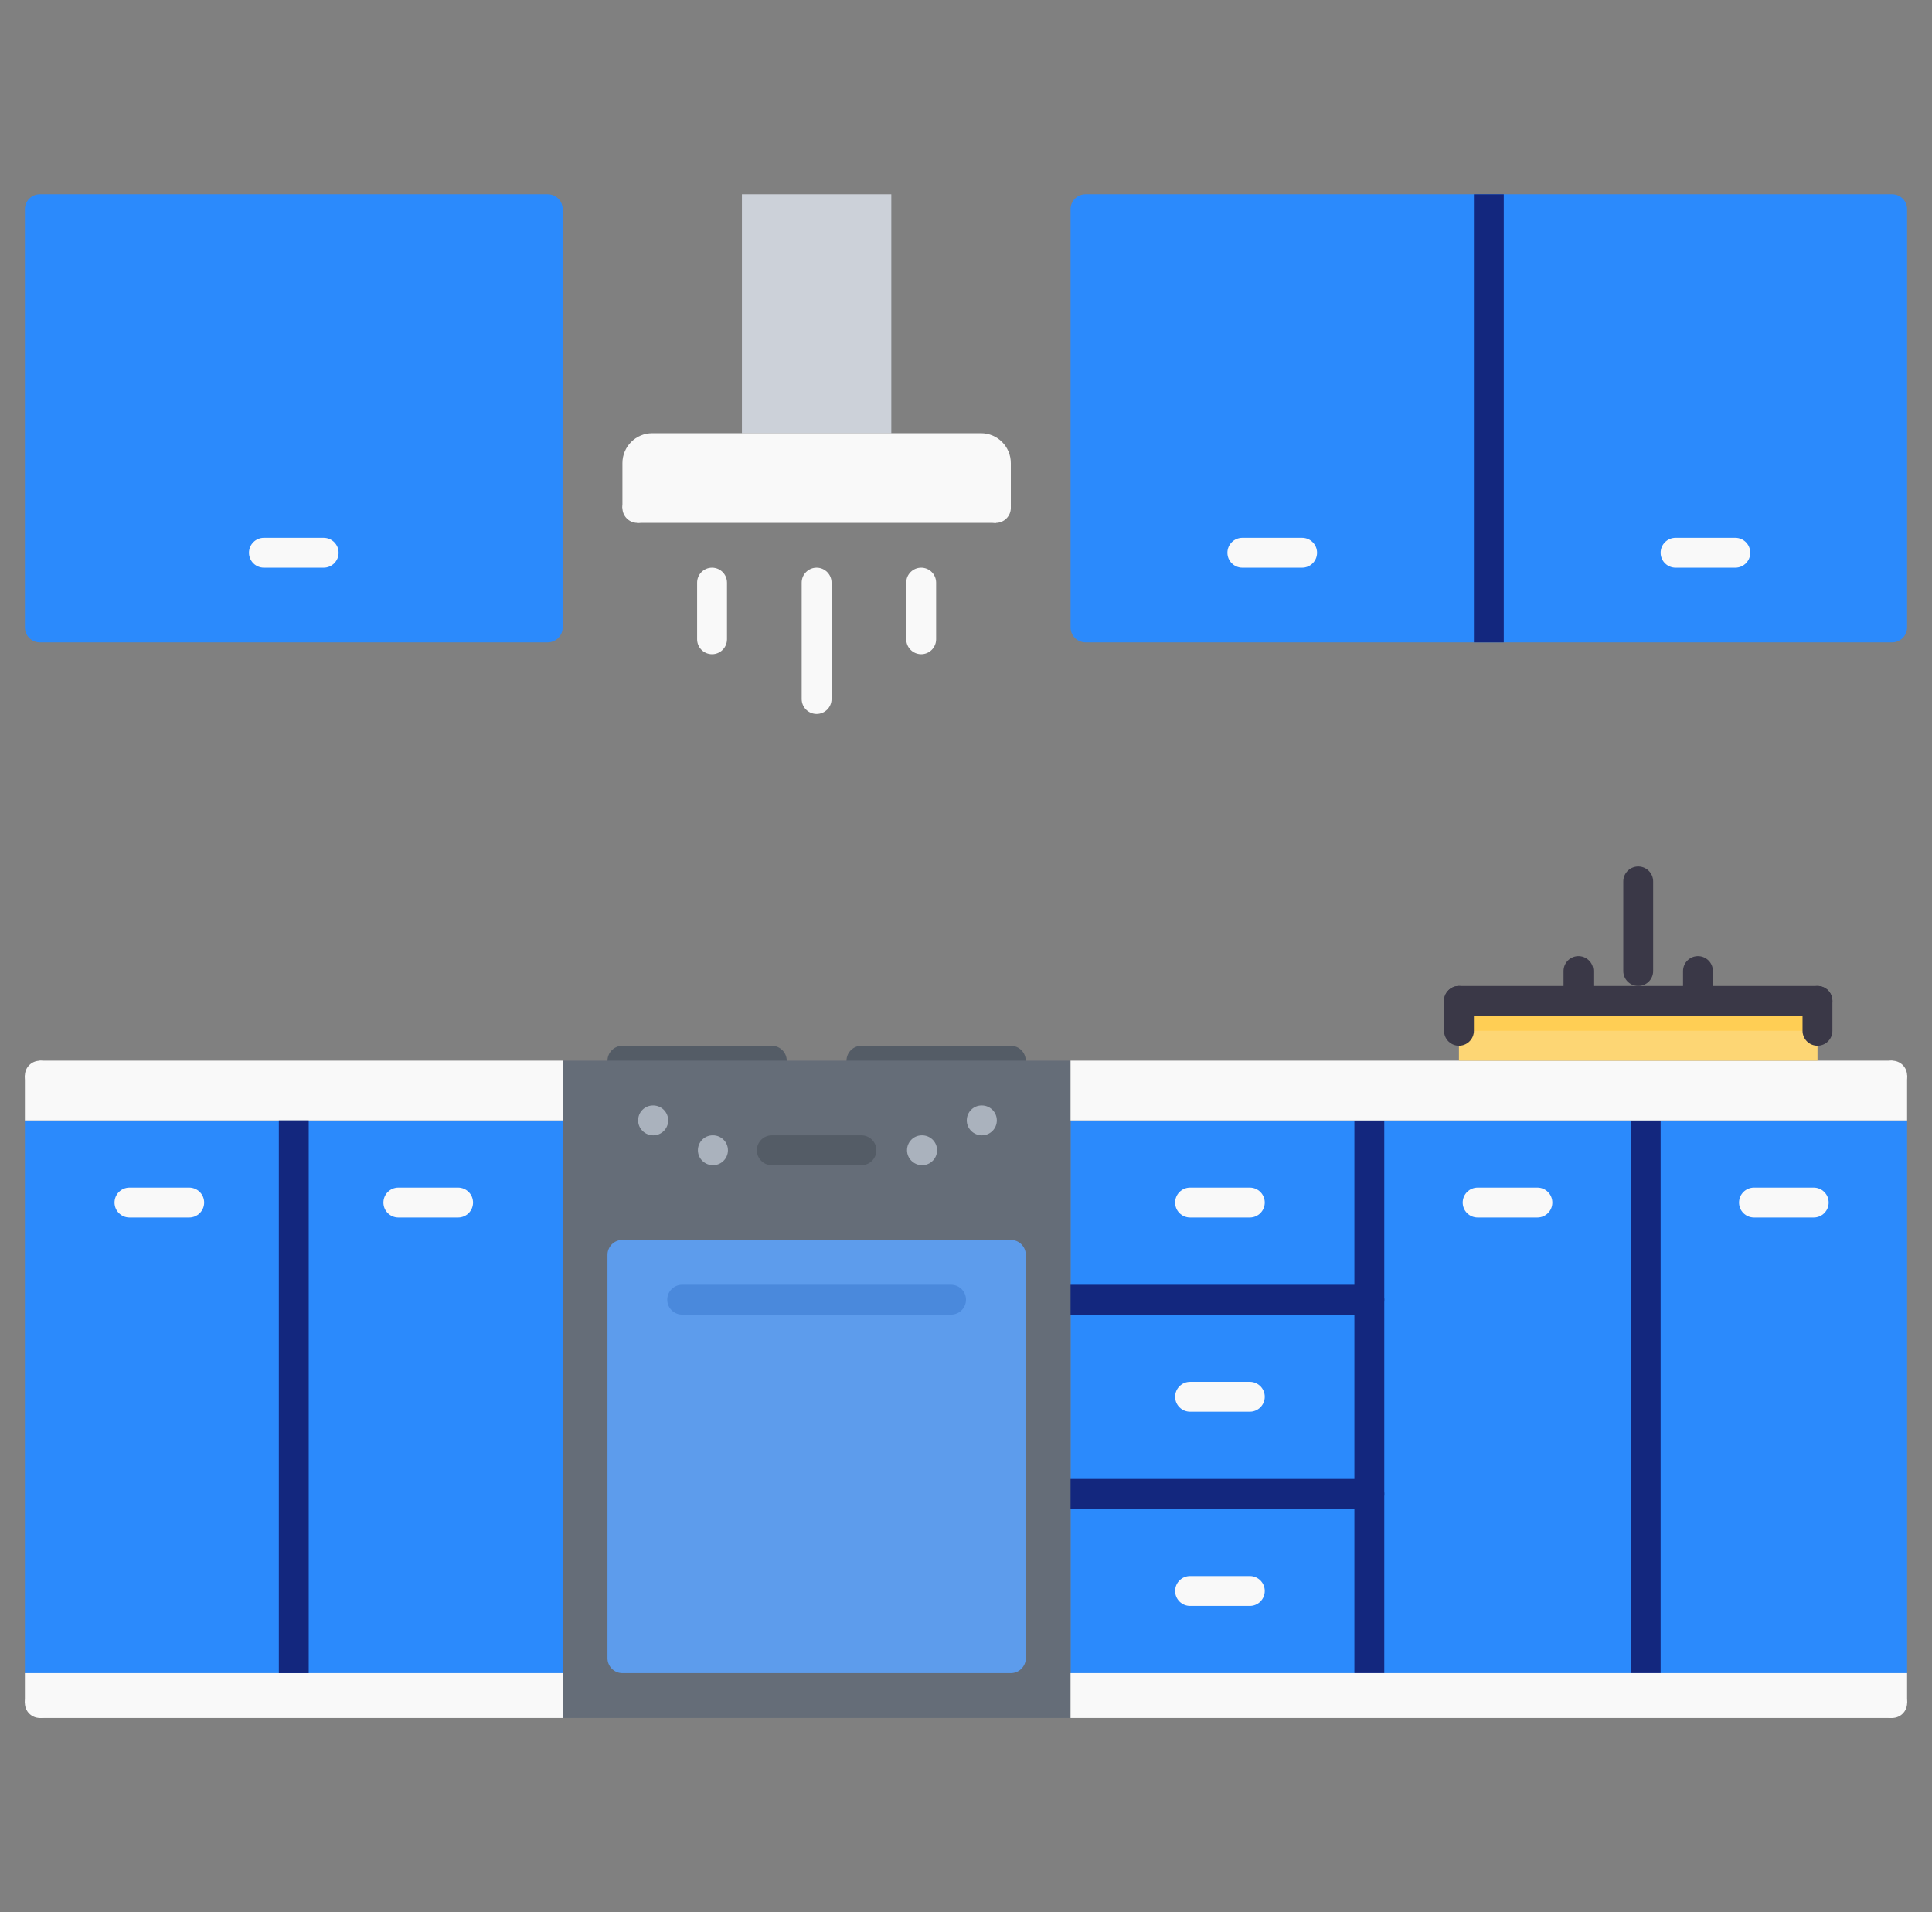 <svg width="97" height="96" viewBox="0 0 97 96" fill="none" xmlns="http://www.w3.org/2000/svg">
<rect x="0" y="0" width="97" height="96" fill="#808080" stroke="none"/>
<g id="kitchen">
<path id="Vector" d="M95.75 56.25H53.75V84H95.75V56.25Z" fill="#2B8AFC"/>
<path id="Vector_2" d="M69.5 56.25H68V84H69.5V56.25Z" fill="#13277E"/>
<path id="Vector_3" d="M83.375 56.25H81.875V84H83.375V56.25Z" fill="#13277E"/>
<path id="Vector_4" d="M68.75 66H53.75C53.336 66 53 65.664 53 65.25C53 64.836 53.336 64.5 53.75 64.5H68.75C69.164 64.5 69.5 64.836 69.5 65.25C69.5 65.664 69.164 66 68.75 66ZM68.75 75.75H53.75C53.336 75.75 53 75.414 53 75C53 74.586 53.336 74.25 53.75 74.25H68.75C69.164 74.25 69.5 74.586 69.5 75C69.5 75.414 69.164 75.75 68.75 75.75Z" fill="#13277E"/>
<path id="Vector_5" d="M38.75 54.003H31.25C30.836 54.003 30.5 53.667 30.5 53.253C30.5 52.839 30.836 52.503 31.25 52.503H38.75C39.164 52.503 39.5 52.839 39.5 53.253C39.5 53.667 39.164 54.003 38.75 54.003ZM50.75 54.003H43.25C42.836 54.003 42.5 53.667 42.5 53.253C42.5 52.839 42.836 52.503 43.25 52.503H50.75C51.164 52.503 51.5 52.839 51.5 53.253C51.5 53.667 51.164 54.003 50.75 54.003Z" fill="#545C66"/>
<path id="Vector_6" d="M53.75 53.25H28.25V86.25H53.75V53.25Z" fill="#656D78"/>
<path id="Vector_7" d="M28.25 31.5C28.25 31.913 27.913 32.25 27.5 32.25H2C1.587 32.25 1.25 31.913 1.25 31.5V10.5C1.25 10.088 1.587 9.75 2 9.75H27.5C27.913 9.75 28.25 10.088 28.25 10.5V31.5Z" fill="#2B8AFC"/>
<path id="Vector_8" d="M28.25 56.25H1.25V84H28.25V56.25Z" fill="#2B8AFC"/>
<path id="Vector_9" d="M95.75 31.5C95.75 31.913 95.412 32.25 95 32.25H54.5C54.087 32.25 53.75 31.913 53.75 31.5V10.5C53.75 10.088 54.087 9.75 54.5 9.75H95C95.412 9.75 95.75 10.088 95.75 10.5V31.5Z" fill="#2B8AFC"/>
<path id="Vector_10" d="M28.25 56.25H1.25V54.003L1.998 53.25H28.25V56.25Z" fill="#F9F9F9"/>
<path id="Vector_11" d="M95.75 56.25H53.75V53.25H94.999L95.75 54V56.25Z" fill="#F9F9F9"/>
<path id="Vector_12" d="M28.25 86.25H1.998L1.25 85.5V84H28.25V86.25Z" fill="#F9F9F9"/>
<path id="Vector_13" d="M94.999 86.25H53.75V84H95.75V85.5L94.999 86.25Z" fill="#F9F9F9"/>
<path id="Vector_14" d="M91.25 50.25H73.25V53.25H91.25V50.25Z" fill="#FFCE54"/>
<path id="Vector_15" d="M51.502 83.25C51.502 83.662 51.164 84 50.752 84H31.25C30.837 84 30.5 83.662 30.5 83.25V63C30.5 62.587 30.837 62.25 31.25 62.25H50.752C51.164 62.25 51.502 62.587 51.502 63V83.25Z" fill="#5D9CEC"/>
<path id="Vector_16" d="M44.75 9.75H37.25V21.748H44.75V9.75Z" fill="#CCD1D9"/>
<path id="Vector_17" d="M49.25 21.748H32.75C31.921 21.748 31.25 22.419 31.25 23.248V25.5L31.998 26.25H50L50.75 25.5V23.248C50.75 22.419 50.08 21.748 49.25 21.748Z" fill="#F9F9F9"/>
<path id="Vector_18" opacity="0.2" d="M91.25 51.75H73.25V53.25H91.25V51.75Z" fill="#F9F9F9"/>
<path id="Vector_19" d="M32.797 57C32.383 57 32.039 56.664 32.039 56.25C32.039 55.836 32.368 55.5 32.782 55.5H32.798C33.211 55.5 33.548 55.836 33.548 56.25C33.548 56.664 33.211 57 32.797 57ZM49.297 57C48.883 57 48.539 56.664 48.539 56.25C48.539 55.836 48.868 55.5 49.282 55.5H49.298C49.711 55.5 50.048 55.836 50.048 56.25C50.048 56.664 49.711 57 49.297 57ZM35.797 58.5C35.383 58.5 35.039 58.164 35.039 57.75C35.039 57.336 35.368 57 35.782 57H35.798C36.211 57 36.548 57.336 36.548 57.75C36.548 58.164 36.211 58.5 35.797 58.5ZM46.297 58.5C45.883 58.5 45.539 58.164 45.539 57.75C45.539 57.336 45.868 57 46.282 57H46.298C46.711 57 47.048 57.336 47.048 57.75C47.048 58.164 46.711 58.5 46.297 58.5Z" fill="#AAB2BD"/>
<path id="Vector_20" d="M62.75 61.125H59.75C59.336 61.125 59 60.789 59 60.375C59 59.961 59.336 59.625 59.75 59.625H62.75C63.164 59.625 63.5 59.961 63.5 60.375C63.5 60.789 63.164 61.125 62.75 61.125ZM23 61.125H20C19.586 61.125 19.25 60.789 19.25 60.375C19.25 59.961 19.586 59.625 20 59.625H23C23.414 59.625 23.75 59.961 23.75 60.375C23.75 60.789 23.414 61.125 23 61.125ZM9.5 61.125H6.5C6.086 61.125 5.75 60.789 5.75 60.375C5.75 59.961 6.086 59.625 6.5 59.625H9.5C9.914 59.625 10.25 59.961 10.25 60.375C10.25 60.789 9.914 61.125 9.5 61.125ZM77.188 61.125H74.188C73.773 61.125 73.438 60.789 73.438 60.375C73.438 59.961 73.773 59.625 74.188 59.625H77.188C77.602 59.625 77.938 59.961 77.938 60.375C77.938 60.789 77.602 61.125 77.188 61.125ZM65.375 28.5H62.375C61.961 28.5 61.625 28.164 61.625 27.75C61.625 27.336 61.961 27 62.375 27H65.375C65.789 27 66.125 27.336 66.125 27.75C66.125 28.164 65.789 28.5 65.375 28.5ZM87.125 28.5H84.125C83.711 28.5 83.375 28.164 83.375 27.75C83.375 27.336 83.711 27 84.125 27H87.125C87.539 27 87.875 27.336 87.875 27.75C87.875 28.164 87.539 28.5 87.125 28.5ZM16.25 28.5H13.25C12.836 28.5 12.5 28.164 12.5 27.75C12.5 27.336 12.836 27 13.25 27H16.25C16.664 27 17 27.336 17 27.75C17 28.164 16.664 28.5 16.25 28.5ZM91.062 61.125H88.062C87.648 61.125 87.312 60.789 87.312 60.375C87.312 59.961 87.648 59.625 88.062 59.625H91.062C91.477 59.625 91.812 59.961 91.812 60.375C91.812 60.789 91.477 61.125 91.062 61.125Z" fill="#F9F9F9"/>
<path id="Vector_21" d="M43.25 58.5H38.75C38.336 58.5 38 58.164 38 57.75C38 57.336 38.336 57 38.75 57H43.25C43.664 57 44 57.336 44 57.75C44 58.164 43.664 58.5 43.25 58.5Z" fill="#545C66"/>
<path id="Vector_22" d="M47.75 66H34.25C33.836 66 33.5 65.664 33.5 65.25C33.5 64.836 33.836 64.5 34.25 64.5H47.75C48.164 64.5 48.5 64.836 48.5 65.25C48.5 65.664 48.164 66 47.75 66Z" fill="#4A89DC"/>
<path id="Vector_23" d="M73.25 50.25H91.25" stroke="#3A3847" stroke-width="1.5" stroke-miterlimit="10" stroke-linecap="round" stroke-linejoin="round"/>
<path id="Vector_24" d="M73.25 50.25V51.75" stroke="#3A3847" stroke-width="1.5" stroke-miterlimit="10" stroke-linecap="round" stroke-linejoin="round"/>
<path id="Vector_25" d="M91.25 50.25V51.75" stroke="#3A3847" stroke-width="1.5" stroke-miterlimit="10" stroke-linecap="round" stroke-linejoin="round"/>
<path id="Vector_26" d="M82.25 48.75V44.25" stroke="#3A3847" stroke-width="1.5" stroke-miterlimit="10" stroke-linecap="round" stroke-linejoin="round"/>
<path id="Vector_27" d="M85.25 50.25V48.75" stroke="#3A3847" stroke-width="1.5" stroke-miterlimit="10" stroke-linecap="round" stroke-linejoin="round"/>
<path id="Vector_28" d="M79.25 50.25V48.75" stroke="#3A3847" stroke-width="1.5" stroke-miterlimit="10" stroke-linecap="round" stroke-linejoin="round"/>
<path id="Vector_29" d="M75.5 9.75H74V32.25H75.5V9.75Z" fill="#13277E"/>
<path id="Vector_30" d="M35.75 32.844C35.336 32.844 35 32.508 35 32.094V29.25C35 28.836 35.336 28.5 35.75 28.5C36.164 28.5 36.5 28.836 36.5 29.25V32.094C36.5 32.51 36.164 32.844 35.75 32.844ZM46.25 32.844C45.836 32.844 45.5 32.508 45.5 32.094V29.25C45.5 28.836 45.836 28.5 46.25 28.5C46.664 28.5 47 28.836 47 29.25V32.094C47 32.51 46.664 32.844 46.25 32.844ZM41 35.844C40.586 35.844 40.25 35.508 40.25 35.094V29.25C40.25 28.836 40.586 28.5 41 28.5C41.414 28.5 41.75 28.836 41.75 29.25V35.094C41.75 35.51 41.414 35.844 41 35.844ZM62.75 70.875H59.75C59.336 70.875 59 70.539 59 70.125C59 69.711 59.336 69.375 59.75 69.375H62.75C63.164 69.375 63.5 69.711 63.5 70.125C63.5 70.539 63.164 70.875 62.75 70.875ZM62.75 80.625H59.75C59.336 80.625 59 80.289 59 79.875C59 79.461 59.336 79.125 59.75 79.125H62.75C63.164 79.125 63.5 79.461 63.5 79.875C63.5 80.289 63.164 80.625 62.75 80.625Z" fill="#F9F9F9"/>
<path id="Vector_31" d="M15.5 56.25H14V84H15.5V56.25Z" fill="#13277E"/>
<path id="Vector_32" d="M32 26.25C32.414 26.25 32.75 25.914 32.75 25.5C32.75 25.086 32.414 24.75 32 24.75C31.586 24.75 31.25 25.086 31.25 25.5C31.25 25.914 31.586 26.25 32 26.25Z" fill="#F9F9F9"/>
<path id="Vector_33" d="M50 26.25C50.414 26.25 50.75 25.914 50.75 25.5C50.75 25.086 50.414 24.75 50 24.75C49.586 24.75 49.25 25.086 49.25 25.5C49.25 25.914 49.586 26.25 50 26.25Z" fill="#F9F9F9"/>
<path id="Vector_34" d="M95 54.75C95.414 54.75 95.75 54.414 95.75 54C95.75 53.586 95.414 53.25 95 53.25C94.586 53.25 94.25 53.586 94.25 54C94.25 54.414 94.586 54.75 95 54.75Z" fill="#F9F9F9"/>
<path id="Vector_35" d="M95 86.25C95.414 86.25 95.75 85.914 95.75 85.5C95.75 85.086 95.414 84.75 95 84.75C94.586 84.75 94.25 85.086 94.25 85.5C94.25 85.914 94.586 86.25 95 86.25Z" fill="#F9F9F9"/>
<path id="Vector_36" d="M2 86.25C2.414 86.25 2.75 85.914 2.75 85.5C2.75 85.086 2.414 84.75 2 84.75C1.586 84.75 1.25 85.086 1.25 85.5C1.25 85.914 1.586 86.25 2 86.25Z" fill="#F9F9F9"/>
<path id="Vector_37" d="M2 54.753C2.414 54.753 2.75 54.417 2.75 54.003C2.75 53.589 2.414 53.253 2 53.253C1.586 53.253 1.25 53.589 1.25 54.003C1.25 54.417 1.586 54.753 2 54.753Z" fill="#F9F9F9"/>
</g>
</svg>
